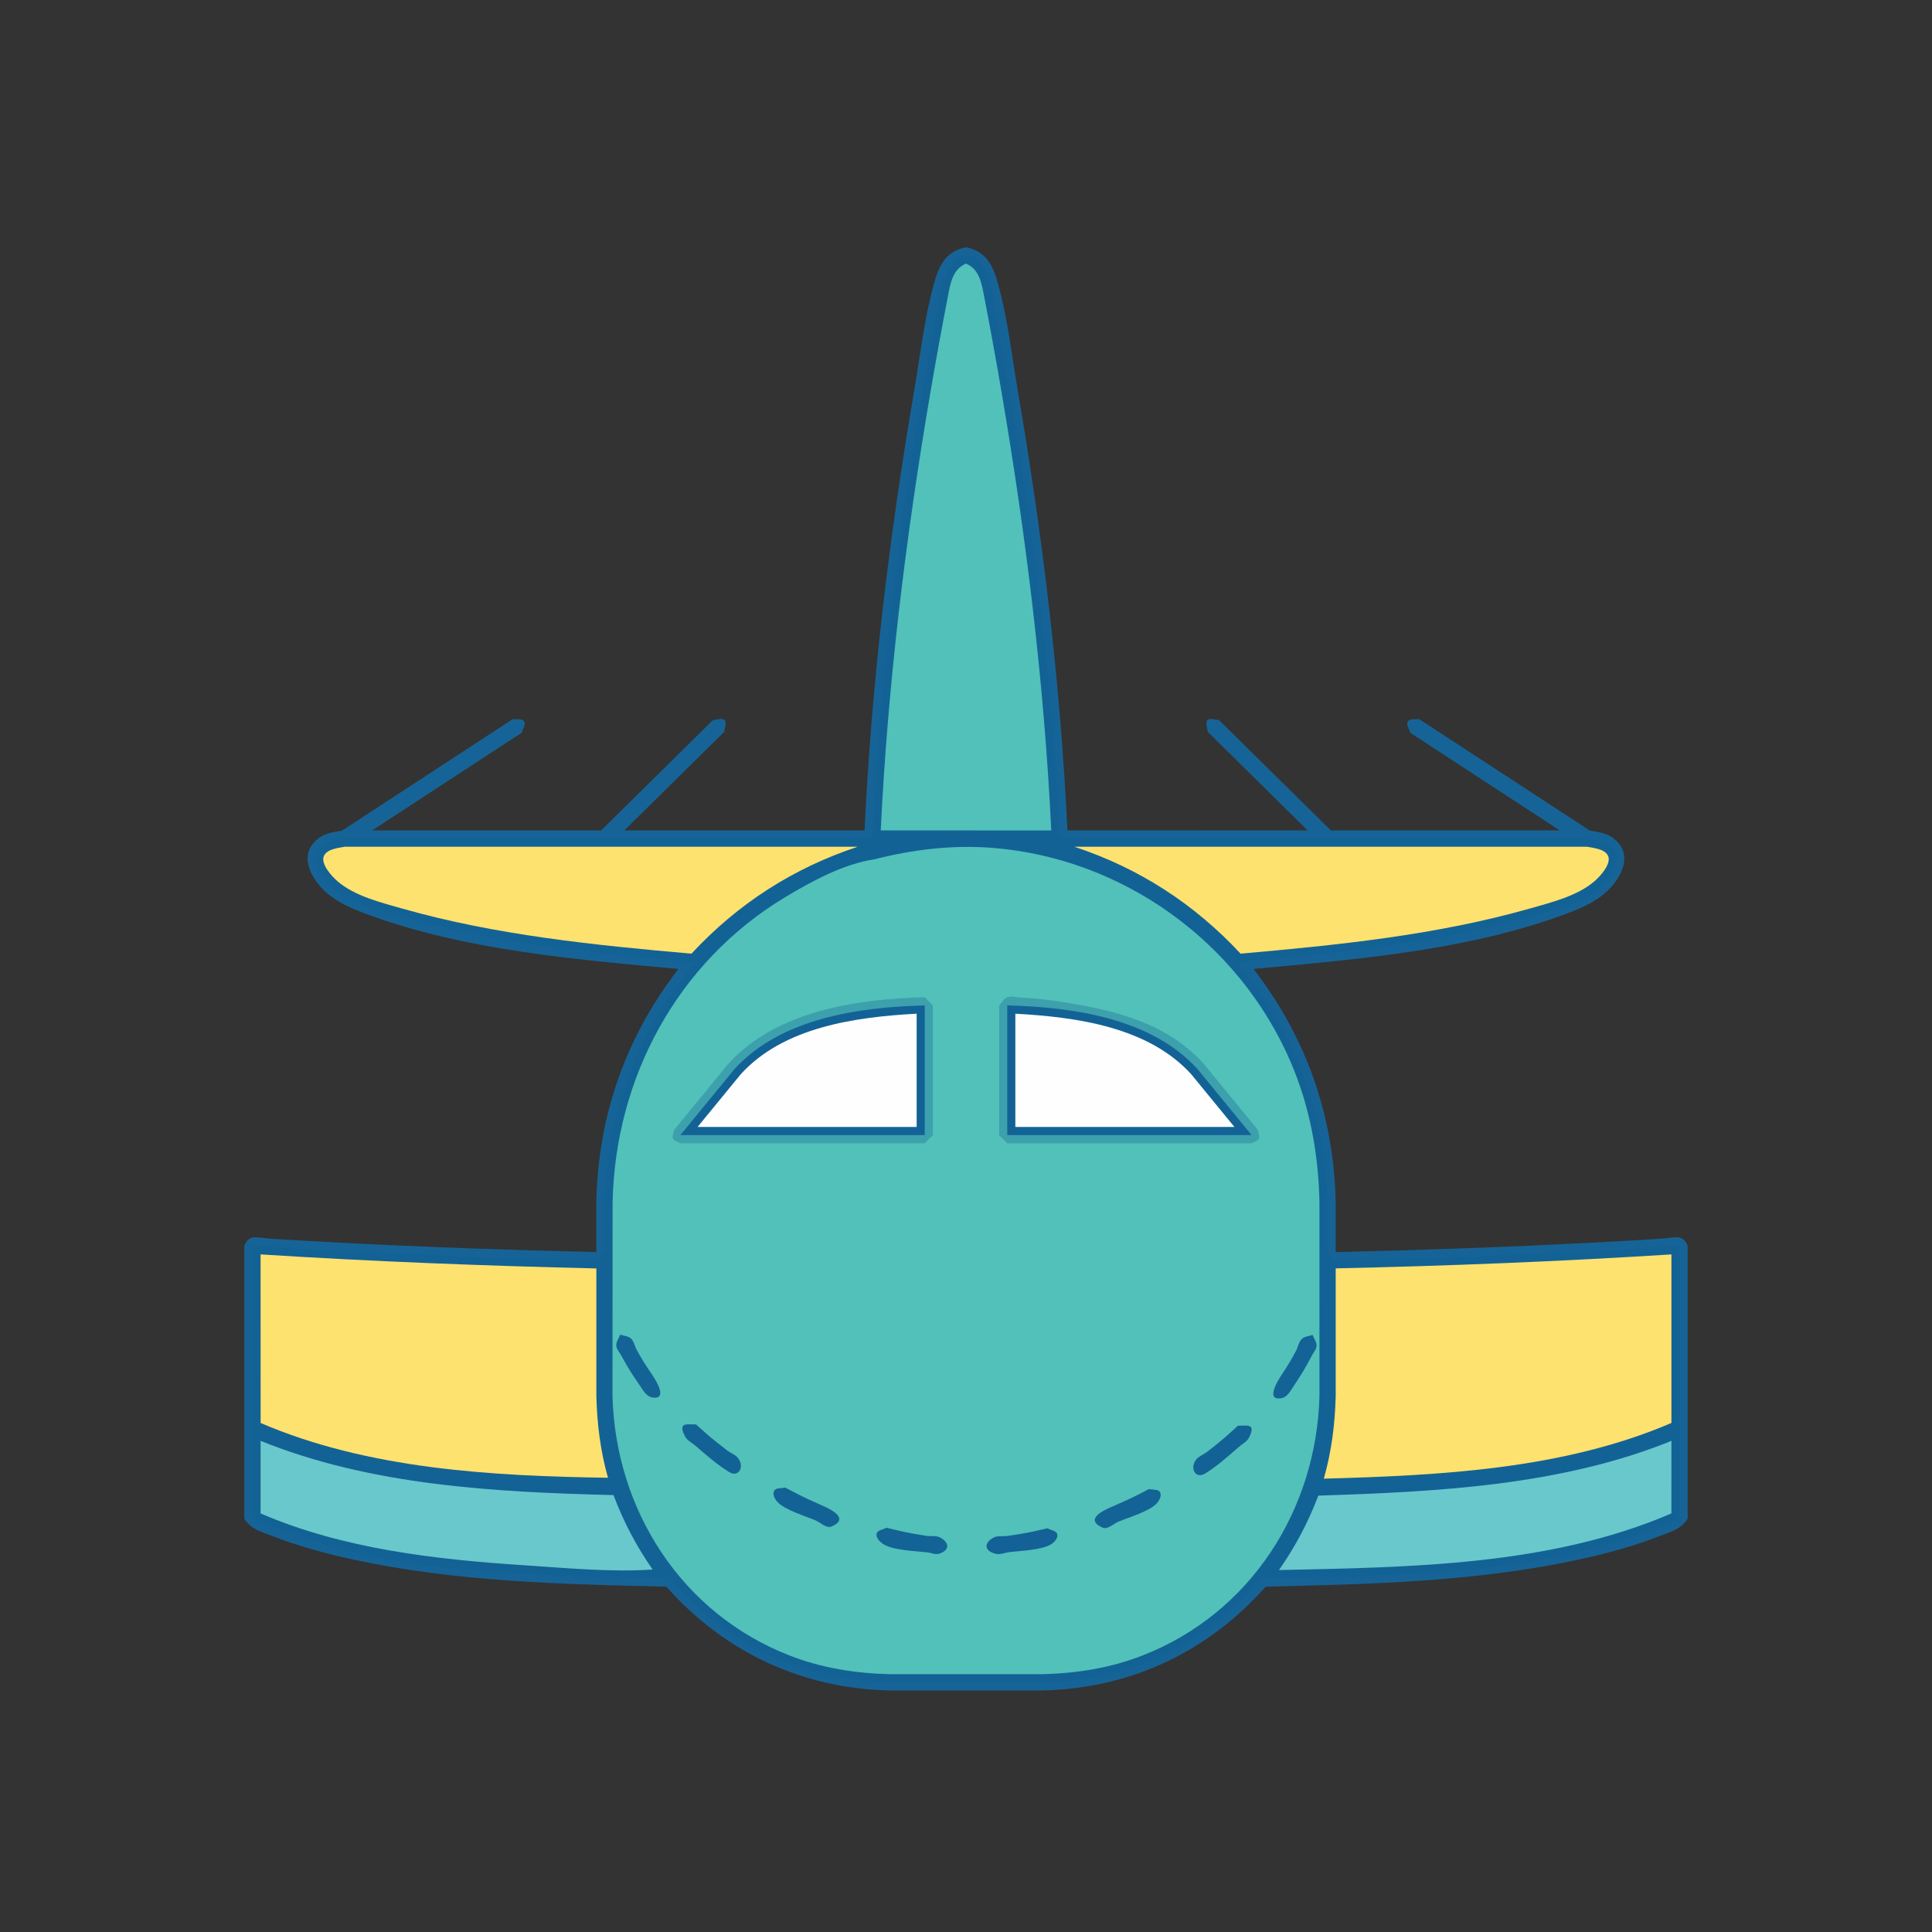 <?xml version="1.0" ?>
<svg xmlns="http://www.w3.org/2000/svg" version="1.1" width="224" height="224">
  <rect width="100%" height="100%" fill="#333333" stroke="none"/>
  <defs/>
  <g>
    <path d="M 111.999 28.664 C 111.999 28.664 111.999 28.664 111.999 28.664 C 109.588 29.177 108.857 30.797 108.233 33.082 C 107.167 36.985 106.697 41.176 106.014 45.162 C 103.117 62.076 101.05 79.136 100.238 96.283 C 90.952 96.283 81.666 96.283 72.381 96.283 C 76.248 92.467 80.115 88.651 83.982 84.836 C 83.986 84.39 84.307 83.817 83.996 83.498 C 83.687 83.18 83.109 83.489 82.667 83.484 C 78.343 87.751 74.02 92.016 69.696 96.283 C 60.846 96.283 51.996 96.283 43.145 96.283 C 48.927 92.506 54.709 88.729 60.49 84.953 C 60.583 84.517 61.008 84.019 60.766 83.644 C 60.525 83.272 59.899 83.458 59.466 83.365 C 52.863 87.678 46.261 91.99 39.659 96.302 C 38.703 96.477 37.798 96.552 36.967 97.168 C 35.28 98.417 35.394 100.16 36.398 101.784 C 37.82 104.084 40.189 105.135 42.64 106.035 C 53.993 110.202 66.72 111.242 78.661 112.34 C 78.661 112.34 78.661 112.34 78.661 112.34 C 72.539 120.249 69.33 129.406 69.137 139.404 C 69.137 141.327 69.137 143.25 69.137 145.172 C 59.217 144.942 49.299 144.589 39.39 144.077 C 36.699 143.937 34.01 143.784 31.32 143.613 C 29.806 143.517 28.923 143.028 28.332 144.43 C 28.332 154.978 28.332 165.527 28.332 176.076 C 29.1 177.297 30.146 177.536 31.471 178.054 C 34.573 179.267 37.802 180.141 41.055 180.842 C 52.948 183.402 65.143 183.679 77.255 183.961 C 77.255 183.961 77.255 183.961 77.255 183.961 C 84.001 191.562 92.926 195.744 103.092 196.0 C 109.031 196.0 114.969 196.0 120.908 196.0 C 131.073 195.744 140.001 191.563 146.746 183.961 C 146.746 183.961 146.746 183.961 146.746 183.961 C 158.857 183.679 171.055 183.399 182.946 180.841 C 186.199 180.14 189.426 179.267 192.528 178.054 C 193.855 177.535 194.901 177.298 195.668 176.073 C 195.668 165.525 195.668 154.978 195.668 144.43 C 195.067 143.031 194.193 143.517 192.673 143.613 C 189.984 143.784 187.294 143.937 184.604 144.077 C 174.694 144.589 164.776 144.942 154.857 145.172 C 154.857 143.25 154.857 141.327 154.857 139.404 C 154.664 129.405 151.454 120.249 145.332 112.34 C 145.332 112.34 145.332 112.34 145.332 112.34 C 157.274 111.242 170.001 110.202 181.354 106.035 C 183.804 105.135 186.175 104.084 187.596 101.786 C 188.599 100.162 188.714 98.416 187.028 97.168 C 186.201 96.555 185.288 96.478 184.335 96.302 C 177.732 91.99 171.13 87.678 164.527 83.365 C 164.095 83.458 163.468 83.272 163.228 83.644 C 162.987 84.019 163.412 84.517 163.504 84.953 C 169.284 88.728 175.065 92.504 180.845 96.279 C 171.997 96.279 163.149 96.279 154.3 96.279 C 149.977 92.015 145.654 87.749 141.33 83.484 C 140.888 83.489 140.311 83.18 140.002 83.498 C 139.691 83.817 140.01 84.39 140.014 84.836 C 143.881 88.651 147.747 92.467 151.613 96.283 C 142.329 96.281 133.044 96.28 123.759 96.279 C 122.946 79.133 120.879 62.073 117.983 45.159 C 117.3 41.174 116.831 36.981 115.765 33.078 C 115.14 30.795 114.408 29.177 111.999 28.664 C 111.999 28.664 111.999 28.664 111.999 28.664" stroke-width="0.0" fill="rgb(22, 100, 151)" opacity="1.0"/>
    <path d="M 111.999 97.226 C 111.999 97.226 111.999 97.226 111.999 97.226 C 106.92 97.329 101.968 98.12 97.202 99.929 C 80.751 106.174 70.432 122.036 70.082 139.404 C 70.082 146.882 70.082 154.361 70.082 161.839 C 70.429 175.641 78.581 188.19 91.744 193.038 C 95.415 194.391 99.196 194.955 103.092 195.054 C 109.031 195.054 114.969 195.054 120.908 195.054 C 124.804 194.955 128.585 194.391 132.257 193.038 C 145.419 188.191 153.571 175.641 153.918 161.839 C 153.918 154.361 153.918 146.882 153.918 139.404 C 153.566 122.036 143.248 106.174 126.796 99.929 C 122.031 98.12 117.079 97.329 111.999 97.226 C 111.999 97.226 111.999 97.226 111.999 97.226" stroke-width="0.0" fill="rgb(19, 98, 150)" opacity="1.0"/>
    <path d="M 109.153 33.263 C 109.153 33.263 109.153 33.263 109.153 33.263 C 104.947 54.854 101.942 76.729 101.068 98.722 C 101.068 98.722 101.068 98.722 101.068 98.722 C 108.406 96.869 115.589 96.867 122.926 98.722 C 122.926 98.722 122.926 98.722 122.926 98.722 C 122.228 81.119 120.148 63.598 117.21 46.234 C 116.676 43.08 116.112 39.932 115.519 36.788 C 115.193 35.058 115.019 33.085 114.275 31.474 C 114.072 31.037 113.801 30.623 113.462 30.281 C 111.202 28.0 109.669 31.631 109.153 33.263 C 109.153 33.263 109.153 33.263 109.153 33.263" stroke-width="0.0" fill="rgb(19, 98, 150)" opacity="1.0"/>
    <path d="M 194.728 144.427 C 194.728 144.427 194.728 144.427 194.728 144.427 C 181.141 145.313 167.526 145.86 153.914 146.138 C 153.914 151.371 153.914 156.604 153.914 161.836 C 153.715 169.736 151.201 176.806 146.321 183.024 C 146.321 183.024 146.321 183.024 146.321 183.024 C 162.421 182.602 179.757 182.8 194.725 176.073 C 194.726 165.524 194.727 154.975 194.728 144.427" stroke-width="0.0" fill="rgb(19, 98, 149)" opacity="1.0"/>
    <path d="M 29.272 144.427 C 29.272 144.427 29.272 144.427 29.272 144.427 C 42.858 145.313 56.471 145.86 70.082 146.138 C 70.082 151.371 70.082 156.604 70.082 161.836 C 70.282 169.736 72.797 176.806 77.676 183.024 C 77.676 183.024 77.676 183.024 77.676 183.024 C 61.576 182.602 44.241 182.8 29.272 176.073 C 29.272 165.524 29.272 154.975 29.272 144.427" stroke-width="0.0" fill="rgb(19, 98, 149)" opacity="1.0"/>
    <path d="M 39.976 97.226 C 39.976 97.226 39.976 97.226 39.976 97.226 C 38.603 97.388 36.029 97.962 36.64 100.026 C 36.907 100.931 37.567 101.671 38.081 102.462 C 39.368 104.449 43.292 105.32 45.346 105.943 C 56.695 109.382 68.816 110.538 80.577 111.556 C 80.577 111.556 80.577 111.556 80.577 111.556 C 88.808 102.503 99.76 97.475 112.002 97.229 C 87.993 97.228 63.985 97.226 39.976 97.226" stroke-width="0.0" fill="rgb(19, 98, 150)" opacity="1.0"/>
    <path d="M 111.999 97.226 C 111.999 97.226 111.999 97.226 111.999 97.226 C 124.24 97.472 135.19 102.505 143.424 111.552 C 143.424 111.552 143.424 111.552 143.424 111.552 C 155.185 110.536 167.305 109.382 178.654 105.942 C 180.71 105.319 184.63 104.446 185.919 102.459 C 186.433 101.668 187.093 100.928 187.36 100.025 C 187.971 97.961 185.395 97.388 184.024 97.226 C 160.015 97.226 136.007 97.226 111.999 97.226" stroke-width="0.0" fill="rgb(19, 98, 149)" opacity="1.0"/>
    <path d="M 112.002 30.557 C 112.002 30.557 112.002 30.557 112.002 30.557 C 113.593 31.255 113.816 32.883 114.121 34.462 C 114.834 38.144 115.504 41.834 116.134 45.531 C 118.995 62.325 121.066 79.262 121.886 96.283 C 115.296 96.281 108.705 96.28 102.115 96.279 C 102.936 79.26 105.006 62.323 107.868 45.531 C 108.498 41.834 109.168 38.144 109.882 34.462 C 110.188 32.883 110.41 31.255 112.002 30.557 C 112.002 30.557 112.002 30.557 112.002 30.557" stroke-width="0.0" fill="rgb(82, 193, 185)" opacity="1.0"/>
    <path d="M 194.728 165.592 C 194.728 169.086 194.728 172.579 194.728 176.073 C 179.758 182.801 162.426 182.596 146.324 183.024 C 146.324 183.024 146.324 183.024 146.324 183.024 C 148.887 179.769 150.794 176.314 152.197 172.417 C 152.197 172.417 152.197 172.417 152.197 172.417 C 166.353 172.057 181.629 171.514 194.728 165.592 C 194.728 165.592 194.728 165.592 194.728 165.592" stroke-width="0.0" fill="rgb(19, 98, 150)" opacity="1.0"/>
    <path d="M 153.914 145.198 C 153.914 145.198 153.914 145.198 153.914 145.198 C 154.227 145.513 154.677 145.737 154.854 146.144 C 155.07 146.639 154.848 149.117 154.588 149.586 C 154.392 149.943 154.064 150.446 153.661 150.383 C 152.267 150.164 152.678 146.892 152.974 146.144 C 153.138 145.731 153.601 145.513 153.914 145.198 C 153.914 145.198 153.914 145.198 153.914 145.198" stroke-width="0.0" fill="rgb(19, 98, 150)" opacity="1.0"/>
    <path d="M 29.272 165.592 C 29.272 169.086 29.272 172.579 29.272 176.073 C 44.242 182.801 61.575 182.596 77.676 183.024 C 77.676 183.024 77.676 183.024 77.676 183.024 C 75.114 179.769 73.207 176.314 71.803 172.417 C 71.803 172.417 71.803 172.417 71.803 172.417 C 57.647 172.057 42.371 171.514 29.272 165.592 C 29.272 165.592 29.272 165.592 29.272 165.592" stroke-width="0.0" fill="rgb(19, 98, 150)" opacity="1.0"/>
    <path d="M 70.082 145.195 C 70.082 145.195 70.082 145.195 70.082 145.195 C 70.396 145.51 70.858 145.728 71.023 146.142 C 71.269 146.759 71.723 150.17 70.504 150.37 C 69.109 150.599 68.832 146.857 69.143 146.142 C 69.32 145.733 69.769 145.51 70.082 145.195 C 70.082 145.195 70.082 145.195 70.082 145.195" stroke-width="0.0" fill="rgb(19, 98, 150)" opacity="1.0"/>
    <path d="M 39.976 98.172 C 59.8 98.172 79.624 98.172 99.448 98.172 C 91.941 100.655 85.549 104.784 80.165 110.571 C 80.165 110.571 80.165 110.571 80.165 110.571 C 68.951 109.582 57.507 108.433 46.639 105.343 C 44.165 104.64 41.116 103.892 39.115 102.161 C 38.536 101.661 37.098 100.145 37.572 99.209 C 37.98 98.403 39.285 98.315 39.976 98.172 C 39.976 98.172 39.976 98.172 39.976 98.172" stroke-width="0.0" fill="rgb(253, 226, 111)" opacity="1.0"/>
    <path d="M 124.553 98.169 C 144.367 98.169 164.181 98.169 183.995 98.169 C 184.675 98.309 186.025 98.401 186.429 99.205 C 186.9 100.144 185.466 101.656 184.885 102.158 C 182.884 103.888 179.835 104.636 177.361 105.339 C 166.494 108.43 155.05 109.578 143.836 110.568 C 143.836 110.568 143.836 110.568 143.836 110.568 C 138.452 104.781 132.06 100.652 124.553 98.169 C 124.553 98.169 124.553 98.169 124.553 98.169" stroke-width="0.0" fill="rgb(253, 226, 111)" opacity="1.0"/>
    <path d="M 193.789 167.057 C 193.787 169.861 193.786 172.666 193.785 175.47 C 179.665 181.552 163.422 181.708 148.288 182.035 C 148.288 182.035 148.288 182.035 148.288 182.035 C 150.184 179.318 151.676 176.502 152.851 173.405 C 152.851 173.405 152.851 173.405 152.851 173.405 C 166.559 172.965 180.936 172.26 193.789 167.057 C 193.789 167.057 193.789 167.057 193.789 167.057" stroke-width="0.0" fill="rgb(105, 200, 203)" opacity="1.0"/>
    <path d="M 193.789 145.438 C 193.789 151.952 193.789 158.466 193.789 164.98 C 181.263 170.359 166.946 171.07 153.484 171.438 C 153.484 171.438 153.484 171.438 153.484 171.438 C 154.386 168.287 154.783 165.102 154.864 161.833 C 154.864 156.908 154.864 151.983 154.864 147.058 C 167.847 146.773 180.829 146.261 193.789 145.438 C 193.789 145.438 193.789 145.438 193.789 145.438" stroke-width="0.0" fill="rgb(253, 226, 111)" opacity="1.0"/>
    <path d="M 30.212 167.054 C 30.212 167.054 30.212 167.054 30.212 167.054 C 43.04 172.249 57.436 173.003 71.127 173.344 C 71.127 173.344 71.127 173.344 71.127 173.344 C 72.296 176.436 73.774 179.261 75.667 181.974 C 75.667 181.974 75.667 181.974 75.667 181.974 C 70.813 182.296 65.743 181.805 60.898 181.488 C 50.532 180.811 39.833 179.614 30.212 175.47 C 30.212 172.664 30.212 169.859 30.212 167.054" stroke-width="0.0" fill="rgb(105, 200, 203)" opacity="1.0"/>
    <path d="M 30.212 145.438 C 30.212 145.438 30.212 145.438 30.212 145.438 C 43.175 146.262 56.158 146.763 69.143 147.065 C 69.143 151.989 69.143 156.914 69.143 161.839 C 69.223 165.068 69.607 168.219 70.491 171.334 C 70.491 171.334 70.491 171.334 70.491 171.334 C 57.057 171.134 42.706 170.35 30.218 164.985 C 30.216 158.47 30.215 151.954 30.212 145.438" stroke-width="0.0" fill="rgb(253, 226, 111)" opacity="1.0"/>
    <path d="M 101.32 99.64 C 101.32 99.64 101.32 99.64 101.32 99.64 C 105.832 98.501 110.392 97.936 115.048 98.301 C 130.149 99.481 143.641 109.197 149.634 123.111 C 151.87 128.302 152.865 133.774 152.98 139.404 C 152.98 146.882 152.98 154.361 152.98 161.839 C 152.644 175.031 144.996 187.08 132.411 191.961 C 128.701 193.4 124.869 194.001 120.908 194.107 C 114.969 194.107 109.031 194.107 103.092 194.107 C 99.131 194.001 95.298 193.399 91.588 191.96 C 79.001 187.076 71.351 175.035 71.013 161.839 C 71.017 154.361 71.021 146.882 71.026 139.404 C 71.323 124.962 78.535 111.549 91.025 104.026 C 94.037 102.213 97.798 100.165 101.32 99.64 C 101.32 99.64 101.32 99.64 101.32 99.64" stroke-width="0.0" fill="rgb(82, 193, 185)" opacity="1.0"/>
    <path d="M 102.782 177.129 C 102.782 177.129 102.782 177.129 102.782 177.129 C 104.159 177.459 104.547 177.573 105.934 177.825 C 106.446 177.917 106.958 178.001 107.473 178.074 C 107.973 178.144 108.529 178.022 108.978 178.254 C 110.076 178.82 110.16 179.738 108.888 180.143 C 108.471 180.276 108.018 180.052 107.585 179.996 C 106.251 179.823 103.407 179.771 102.312 178.963 C 101.954 178.699 101.527 178.241 101.637 177.81 C 101.748 177.38 102.4 177.356 102.782 177.129 C 102.782 177.129 102.782 177.129 102.782 177.129" stroke-width="0.0" fill="rgb(19, 99, 150)" opacity="1.0"/>
    <path d="M 121.445 177.194 C 121.445 177.194 121.445 177.194 121.445 177.194 C 121.824 177.424 122.477 177.456 122.583 177.888 C 122.687 178.32 122.266 178.788 121.892 179.031 C 120.815 179.732 118.259 179.794 116.998 179.962 C 116.468 180.032 115.922 180.277 115.404 180.143 C 114.053 179.793 114.092 178.834 115.233 178.257 C 115.688 178.027 116.249 178.153 116.756 178.086 C 117.273 178.017 117.788 177.938 118.302 177.85 C 119.688 177.613 120.069 177.507 121.445 177.194 C 121.445 177.194 121.445 177.194 121.445 177.194" stroke-width="0.0" fill="rgb(19, 97, 150)" opacity="1.0"/>
    <path d="M 133.235 172.634 C 133.235 172.634 133.235 172.634 133.235 172.634 C 133.659 172.764 134.299 172.631 134.505 173.023 C 134.714 173.418 134.417 173.973 134.117 174.303 C 133.266 175.239 130.824 175.939 129.67 176.428 C 129.064 176.685 128.418 177.379 127.816 177.11 C 125.681 176.155 127.956 175.101 128.942 174.684 C 129.43 174.478 129.914 174.264 130.394 174.044 C 131.686 173.451 131.974 173.284 133.235 172.634 C 133.235 172.634 133.235 172.634 133.235 172.634" stroke-width="0.0" fill="rgb(20, 99, 150)" opacity="1.0"/>
    <path d="M 91.022 172.466 C 91.022 172.466 91.022 172.466 91.022 172.466 C 92.279 173.121 92.578 173.293 93.863 173.894 C 94.342 174.118 94.824 174.336 95.31 174.547 C 96.269 174.963 98.563 176.053 96.423 176.98 C 95.818 177.242 95.175 176.547 94.569 176.285 C 93.416 175.785 90.983 175.071 90.133 174.132 C 89.834 173.8 89.538 173.244 89.747 172.852 C 89.956 172.46 90.597 172.594 91.022 172.466 C 91.022 172.466 91.022 172.466 91.022 172.466" stroke-width="0.0" fill="rgb(19, 98, 150)" opacity="1.0"/>
    <path d="M 143.525 165.3 C 143.525 165.3 143.525 165.3 143.525 165.3 C 144.467 165.33 145.704 164.926 144.814 166.68 C 144.57 167.16 144.025 167.413 143.622 167.769 C 142.403 168.84 141.098 170 139.713 170.852 C 138.676 171.49 137.925 170.348 138.627 169.303 C 138.927 168.857 139.499 168.673 139.927 168.348 C 140.35 168.026 140.768 167.696 141.179 167.36 C 142.269 166.47 142.49 166.243 143.525 165.3 C 143.525 165.3 143.525 165.3 143.525 165.3" stroke-width="0.0" fill="rgb(19, 98, 150)" opacity="1.0"/>
    <path d="M 80.699 165.148 C 80.699 165.148 80.699 165.148 80.699 165.148 C 81.743 166.084 81.964 166.305 83.06 167.19 C 83.475 167.525 83.895 167.852 84.32 168.173 C 84.75 168.496 85.324 168.678 85.626 169.125 C 86.326 170.158 85.589 171.318 84.55 170.68 C 83.162 169.83 81.852 168.68 80.626 167.617 C 80.219 167.266 79.674 167.017 79.426 166.541 C 78.518 164.795 79.753 165.187 80.699 165.148 C 80.699 165.148 80.699 165.148 80.699 165.148" stroke-width="0.0" fill="rgb(19, 98, 150)" opacity="1.0"/>
    <path d="M 152.18 154.771 C 152.18 154.771 152.18 154.771 152.18 154.771 C 152.336 155.189 152.664 155.58 152.648 156.026 C 152.63 156.457 152.282 156.807 152.087 157.191 C 151.48 158.381 150.79 159.528 150.036 160.63 C 149.63 161.22 149.303 162.009 148.479 162.124 C 146.507 162.401 148.561 159.449 148.665 159.292 C 149.247 158.426 149.786 157.527 150.271 156.604 C 150.505 156.155 150.571 155.591 150.936 155.241 C 151.256 154.934 151.765 154.928 152.18 154.771 C 152.18 154.771 152.18 154.771 152.18 154.771" stroke-width="0.0" fill="rgb(20, 99, 150)" opacity="1.0"/>
    <path d="M 71.898 154.742 C 71.898 154.742 71.898 154.742 71.898 154.742 C 72.316 154.891 72.826 154.888 73.151 155.189 C 73.521 155.531 73.595 156.094 73.836 156.536 C 74.336 157.452 74.889 158.343 75.483 159.201 C 75.601 159.372 77.692 162.292 75.696 162.037 C 74.897 161.935 74.521 161.11 74.131 160.559 C 73.359 159.47 72.652 158.333 72.027 157.153 C 71.826 156.775 71.474 156.431 71.45 156.003 C 71.427 155.557 71.749 155.163 71.898 154.742 C 71.898 154.742 71.898 154.742 71.898 154.742" stroke-width="0.0" fill="rgb(20, 99, 150)" opacity="1.0"/>
    <path d="M 107.219 115.623 C 107.219 115.623 107.219 115.623 107.219 115.623 C 99.287 115.819 89.982 117.22 84.426 123.355 C 82.338 125.904 80.25 128.454 78.162 131.003 C 78.121 131.338 77.896 131.702 78.038 132.008 C 78.181 132.312 78.605 132.371 78.888 132.553 C 88.332 132.553 97.775 132.553 107.219 132.553 C 107.531 132.238 107.845 131.922 108.158 131.606 C 108.158 126.594 108.158 121.582 108.158 116.569 C 107.845 116.254 107.531 115.938 107.219 115.623 C 107.219 115.623 107.219 115.623 107.219 115.623" stroke-width="0.0" fill="rgb(60, 161, 173)" opacity="1.0"/>
    <path d="M 115.845 116.572 C 115.845 121.585 115.845 126.598 115.845 131.609 C 116.158 131.926 116.472 132.241 116.785 132.556 C 126.227 132.556 135.67 132.556 145.113 132.556 C 145.396 132.375 145.819 132.316 145.962 132.011 C 146.104 131.705 145.879 131.34 145.839 131.003 C 143.751 128.455 141.665 125.907 139.577 123.359 C 135.266 118.596 129.372 117.159 123.221 116.184 C 121.621 115.93 120.007 115.742 118.388 115.666 C 117.854 115.64 117.289 115.447 116.785 115.626 C 116.366 115.775 116.158 116.257 115.845 116.572 C 115.845 116.572 115.845 116.572 115.845 116.572" stroke-width="0.0" fill="rgb(60, 160, 173)" opacity="1.0"/>
    <path d="M 107.219 116.569 C 107.219 121.582 107.219 126.594 107.219 131.606 C 97.774 131.606 88.329 131.606 78.885 131.606 C 80.973 129.058 83.061 126.51 85.149 123.961 C 90.5 118.06 99.597 116.759 107.219 116.569 C 107.219 116.569 107.219 116.569 107.219 116.569" stroke-width="0.0" fill="rgb(19, 98, 150)" opacity="1.0"/>
    <path d="M 116.781 116.569 C 116.781 121.582 116.781 126.594 116.781 131.606 C 126.225 131.606 135.669 131.606 145.113 131.606 C 143.024 129.058 140.937 126.51 138.848 123.961 C 133.498 118.06 124.402 116.759 116.781 116.569 C 116.781 116.569 116.781 116.569 116.781 116.569" stroke-width="0.0" fill="rgb(19, 98, 150)" opacity="1.0"/>
    <path d="M 106.278 117.529 C 106.278 121.905 106.278 126.283 106.278 130.66 C 97.812 130.66 89.344 130.66 80.878 130.66 C 82.543 128.627 84.209 126.594 85.875 124.561 C 90.857 119.057 99.197 117.916 106.278 117.529 C 106.278 117.529 106.278 117.529 106.278 117.529" stroke-width="0.0" fill="rgb(254, 254, 254)" opacity="1.0"/>
    <path d="M 117.722 117.532 C 117.722 117.532 117.722 117.532 117.722 117.532 C 124.805 117.915 133.14 119.062 138.125 124.565 C 139.791 126.598 141.457 128.63 143.122 130.663 C 134.656 130.662 126.188 130.661 117.722 130.66 C 117.722 126.284 117.722 121.908 117.722 117.532" stroke-width="0.0" fill="rgb(254, 254, 254)" opacity="1.0"/>
  </g>
</svg>
